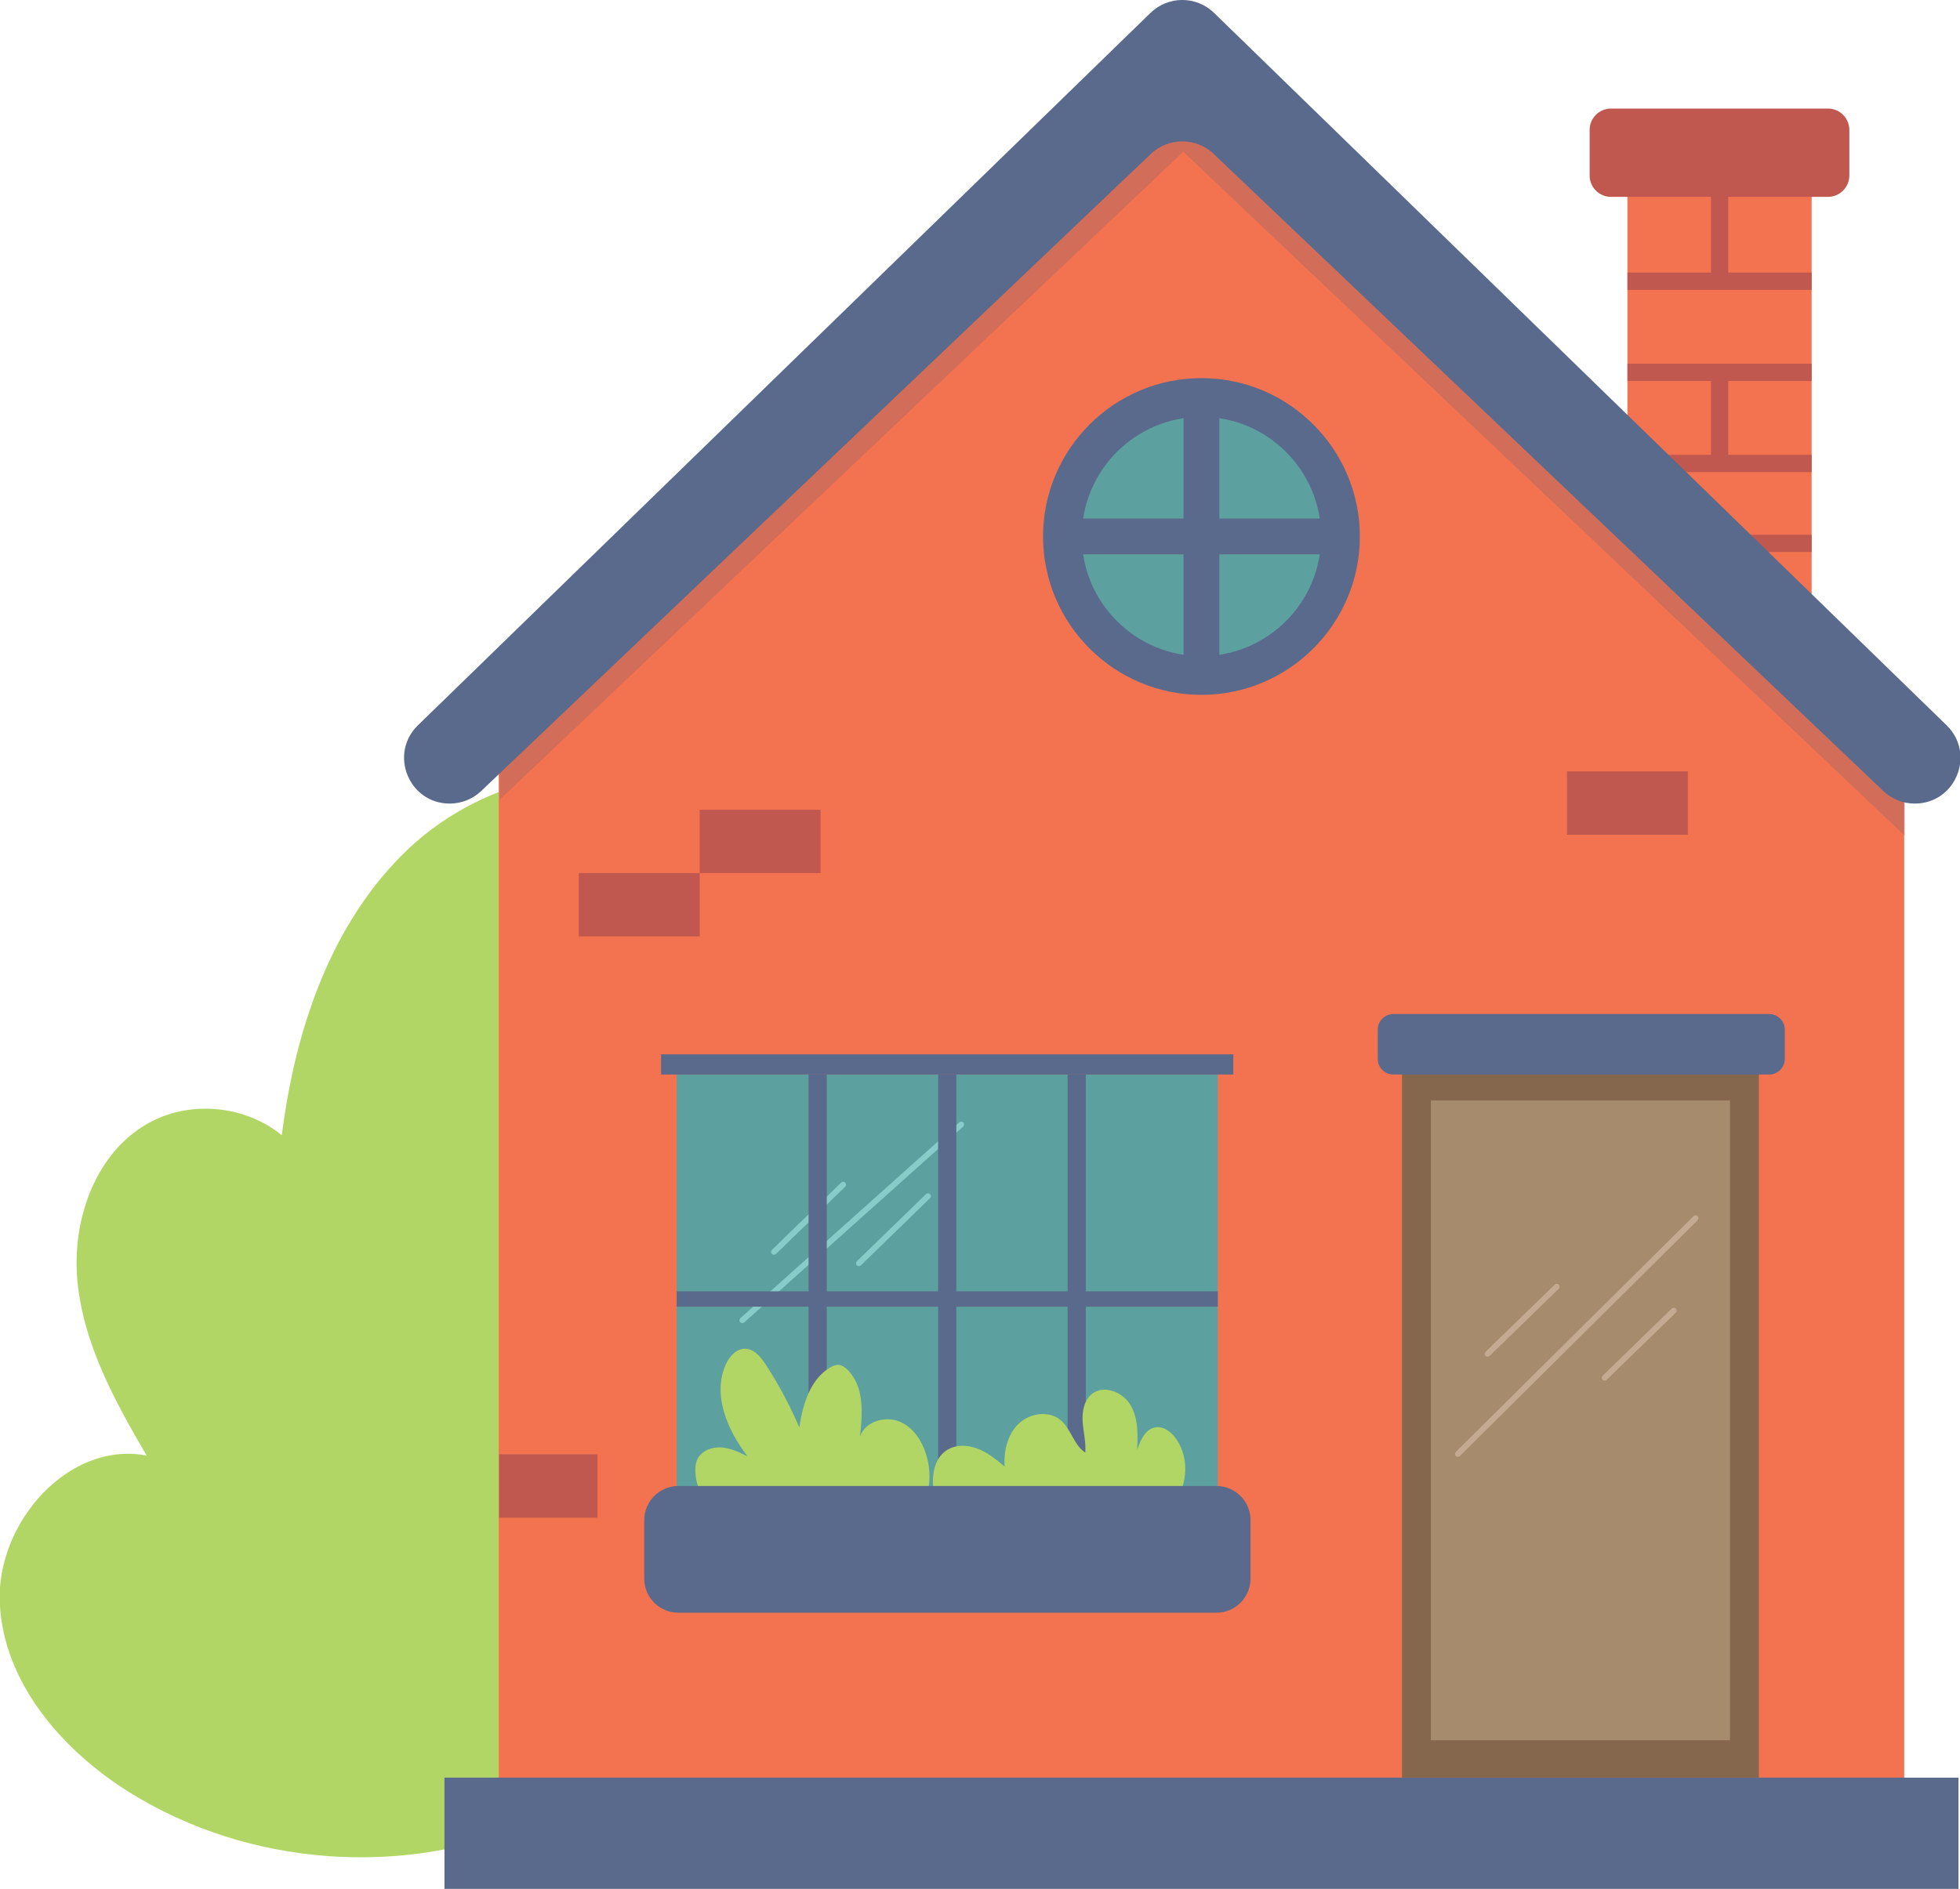 <?xml version="1.0" encoding="UTF-8" standalone="no"?>
<!-- Created with Inkscape (http://www.inkscape.org/) -->

<svg
   xmlns:dc="http://purl.org/dc/elements/1.1/"
   xmlns:cc="http://creativecommons.org/ns#"
   xmlns:rdf="http://www.w3.org/1999/02/22-rdf-syntax-ns#"
   xmlns:svg="http://www.w3.org/2000/svg"
   xmlns="http://www.w3.org/2000/svg"
   xmlns:sodipodi="http://sodipodi.sourceforge.net/DTD/sodipodi-0.dtd"
   xmlns:inkscape="http://www.inkscape.org/namespaces/inkscape"
   width="44.324mm"
   height="42.727mm"
   viewBox="0 0 44.324 42.727"
   version="1.1"
   id="svg8"
   inkscape:version="0.92.4 (5da689c313, 2019-01-14)"
   sodipodi:docname="red_house.svg">
  <defs
     id="defs2">
    <clipPath
       id="clipPath833"
       clipPathUnits="userSpaceOnUse">
      <path
         inkscape:connector-curvature="0"
         id="path831"
         d="M 0,500 H 500 V 0 H 0 Z" />
    </clipPath>
    <clipPath
       id="clipPath849"
       clipPathUnits="userSpaceOnUse">
      <path
         inkscape:connector-curvature="0"
         id="path847"
         d="m 211.409,242.44 h 80.307 v -25.166 h -80.307 z" />
    </clipPath>
    <clipPath
       id="clipPath869"
       clipPathUnits="userSpaceOnUse">
      <path
         inkscape:connector-curvature="0"
         id="path867"
         d="m 211.13,147.803 -12.827,-18.311 h 106.518 l -13.384,18.311 z" />
    </clipPath>
    <clipPath
       id="clipPath1905"
       clipPathUnits="userSpaceOnUse">
      <path
         inkscape:connector-curvature="0"
         id="path1903"
         d="M 0,500 H 500 V 0 H 0 Z" />
    </clipPath>
    <clipPath
       id="clipPath2085"
       clipPathUnits="userSpaceOnUse">
      <path
         inkscape:connector-curvature="0"
         id="path2083"
         d="M 71.495,167.616 H 156.461 V 82.204 H 71.495 Z" />
    </clipPath>
    <clipPath
       id="clipPath2101"
       clipPathUnits="userSpaceOnUse">
      <path
         inkscape:connector-curvature="0"
         id="path2099"
         d="M 64.034,186.826 H 156.461 V 169.13 H 64.034 Z" />
    </clipPath>
    <clipPath
       id="clipPath2131"
       clipPathUnits="userSpaceOnUse">
      <path
         inkscape:connector-curvature="0"
         id="path2129"
         d="m 121.814,145.558 h 17.155 v -1.796 h -17.155 z" />
    </clipPath>
    <clipPath
       id="clipPath2175"
       clipPathUnits="userSpaceOnUse">
      <path
         inkscape:connector-curvature="0"
         id="path2173"
         d="M 81.526,145.558 H 98.681 v -1.796 H 81.526 Z" />
    </clipPath>
    <clipPath
       id="clipPath2219"
       clipPathUnits="userSpaceOnUse">
      <path
         inkscape:connector-curvature="0"
         id="path2217"
         d="m 121.814,106.166 h 17.155 v -1.796 h -17.155 z" />
    </clipPath>
    <clipPath
       id="clipPath2263"
       clipPathUnits="userSpaceOnUse">
      <path
         inkscape:connector-curvature="0"
         id="path2261"
         d="M 81.526,106.166 H 98.681 V 104.37 H 81.526 Z" />
    </clipPath>
    <clipPath
       id="clipPath2313"
       clipPathUnits="userSpaceOnUse">
      <path
         inkscape:connector-curvature="0"
         id="path2311"
         d="M 48.537,165.648 H 91.34 V 138.18 H 48.537 Z" />
    </clipPath>
    <clipPath
       id="clipPath2337"
       clipPathUnits="userSpaceOnUse">
      <path
         inkscape:connector-curvature="0"
         id="path2335"
         d="m 81.293,111.767 h 6.661 v -3.489 H 81.293 Z" />
    </clipPath>
    <clipPath
       id="clipPath2351"
       clipPathUnits="userSpaceOnUse">
      <path
         inkscape:connector-curvature="0"
         id="path2349"
         d="m 87.12,107.68 h 4.219 v -3.489 H 87.12 Z" />
    </clipPath>
    <clipPath
       id="clipPath2365"
       clipPathUnits="userSpaceOnUse">
      <path
         inkscape:connector-curvature="0"
         id="path2363"
         d="m 48.579,95.241 h 4.219 v -3.489 h -4.219 z" />
    </clipPath>
    <clipPath
       id="clipPath2379"
       clipPathUnits="userSpaceOnUse">
      <path
         inkscape:connector-curvature="0"
         id="path2377"
         d="m 77.442,141.708 h 5.505 v -3.49 h -5.505 z" />
    </clipPath>
    <clipPath
       id="clipPath2395"
       clipPathUnits="userSpaceOnUse">
      <path
         inkscape:connector-curvature="0"
         id="path2393"
         d="m 61.382,120.144 h 17.155 v -1.796 H 61.382 Z" />
    </clipPath>
    <clipPath
       id="clipPath2437"
       clipPathUnits="userSpaceOnUse">
      <path
         inkscape:connector-curvature="0"
         id="path2435"
         d="m 140.154,139.425 h 6.661 v -3.489 h -6.661 z" />
    </clipPath>
    <clipPath
       id="clipPath2451"
       clipPathUnits="userSpaceOnUse">
      <path
         inkscape:connector-curvature="0"
         id="path2449"
         d="m 151.774,136.019 h 4.339 v -3.489 h -4.339 z" />
    </clipPath>
    <clipPath
       id="clipPath2465"
       clipPathUnits="userSpaceOnUse">
      <path
         inkscape:connector-curvature="0"
         id="path2463"
         d="m 146.815,143.956 h 6.661 v -3.49 h -6.661 z" />
    </clipPath>
    <clipPath
       id="clipPath2521"
       clipPathUnits="userSpaceOnUse">
      <path
         inkscape:connector-curvature="0"
         id="path2519"
         d="m 343.753,176.953 h 47.054 v -6.92 h -47.054 z" />
    </clipPath>
    <clipPath
       id="clipPath2623"
       clipPathUnits="userSpaceOnUse">
      <path
         inkscape:connector-curvature="0"
         id="path2621"
         d="m 342.288,215.549 -3.352,-37.911 h 67.32 l -3.311,37.911 z" />
    </clipPath>
    <clipPath
       id="clipPath3659"
       clipPathUnits="userSpaceOnUse">
      <path
         inkscape:connector-curvature="0"
         id="path3657"
         d="M 0,500 H 500 V 0 H 0 Z" />
    </clipPath>
    <clipPath
       id="clipPath3669"
       clipPathUnits="userSpaceOnUse">
      <path
         inkscape:connector-curvature="0"
         id="path3667"
         d="m 390.807,189.002 h 60.657 v -6.92 h -60.657 z" />
    </clipPath>
    <clipPath
       id="clipPath3739"
       clipPathUnits="userSpaceOnUse">
      <path
         inkscape:connector-curvature="0"
         id="path3737"
         d="m 390.807,91.044 h 60.657 v -8.239 h -60.657 z" />
    </clipPath>
    <clipPath
       id="clipPath3899"
       clipPathUnits="userSpaceOnUse">
      <path
         inkscape:connector-curvature="0"
         id="path3897"
         d="m 390.807,226.314 -3.352,-37.91 h 67.32 l -3.311,37.91 z" />
    </clipPath>
    <clipPath
       id="clipPath4935"
       clipPathUnits="userSpaceOnUse">
      <path
         inkscape:connector-curvature="0"
         id="path4933"
         d="M 0,500 H 500 V 0 H 0 Z" />
    </clipPath>
    <clipPath
       id="clipPath4989"
       clipPathUnits="userSpaceOnUse">
      <path
         inkscape:connector-curvature="0"
         id="path4987"
         d="M 61.04,399.995 H 152.367 V 347.039 H 61.04 Z" />
    </clipPath>
    <clipPath
       id="clipPath5103"
       clipPathUnits="userSpaceOnUse">
      <path
         inkscape:connector-curvature="0"
         id="path5101"
         d="M 201.576,344.489 H 325.067 V 333.855 H 201.576 Z" />
    </clipPath>
    <clipPath
       id="clipPath5119"
       clipPathUnits="userSpaceOnUse">
      <path
         inkscape:connector-curvature="0"
         id="path5117"
         d="m 234.008,381.992 -20.38,-23.215 -12.051,-19.937 h 133.712 l -29.241,43.152 z" />
    </clipPath>
    <clipPath
       id="clipPath6155"
       clipPathUnits="userSpaceOnUse">
      <path
         inkscape:connector-curvature="0"
         id="path6153"
         d="M 0,500 H 500 V 0 H 0 Z" />
    </clipPath>
    <clipPath
       id="clipPath6167"
       clipPathUnits="userSpaceOnUse">
      <path
         inkscape:connector-curvature="0"
         id="path6165"
         d="m 190.412,361.834 h 40.937 v -26.982 h -40.937 z" />
    </clipPath>
    <clipPath
       id="clipPath6289"
       clipPathUnits="userSpaceOnUse">
      <path
         inkscape:connector-curvature="0"
         id="path6287"
         d="m 190.526,332.303 h 40.824 v -5.498 h -40.824 z" />
    </clipPath>
    <clipPath
       id="clipPath6355"
       clipPathUnits="userSpaceOnUse">
      <path
         inkscape:connector-curvature="0"
         id="path6353"
         d="m 416.971,407.604 -1.879,-35.784 h 42.437 v 35.784 z" />
    </clipPath>
    <clipPath
       id="clipPath7391"
       clipPathUnits="userSpaceOnUse">
      <path
         inkscape:connector-curvature="0"
         id="path7389"
         d="M 0,500 H 500 V 0 H 0 Z" />
    </clipPath>
    <clipPath
       id="clipPath7547"
       clipPathUnits="userSpaceOnUse">
      <path
         inkscape:connector-curvature="0"
         id="path7545"
         d="m 377.205,408.939 h 80.958 v -43.623 h -80.958 z" />
    </clipPath>
    <clipPath
       id="clipPath7643"
       clipPathUnits="userSpaceOnUse">
      <path
         inkscape:connector-curvature="0"
         id="path7641"
         d="M 0,500 H 500 V 0 H 0 Z" />
    </clipPath>
  </defs>
  <sodipodi:namedview
     id="base"
     pagecolor="#ffffff"
     bordercolor="#666666"
     borderopacity="1.0"
     inkscape:pageopacity="0.0"
     inkscape:pageshadow="2"
     inkscape:zoom="1.8101934"
     inkscape:cx="-73.474423"
     inkscape:cy="63.648195"
     inkscape:document-units="mm"
     inkscape:current-layer="layer1"
     showgrid="false"
     inkscape:window-width="1920"
     inkscape:window-height="1027"
     inkscape:window-x="-8"
     inkscape:window-y="-8"
     inkscape:window-maximized="1" />
  <g
     inkscape:label="Calque 1"
     inkscape:groupmode="layer"
     id="layer1"
     transform="translate(-23.349,-95.61)">
    <g
       id="g14871">
      <g
         transform="matrix(0.353,0,0,-0.353,35.348,136.85)"
         id="g4957">
        <path
           inkscape:connector-curvature="0"
           id="path4959"
           style="fill:#b1d665;fill-opacity:1;fill-rule:nonzero;stroke:none"
           d="m 0,0 c -8.21,-3.51 -18.113,-2.749 -25.69,1.973 -4.336,2.702 -8.088,7.051 -8.316,12.154 -0.229,5.104 4.394,10.396 9.41,9.428 -2.034,3.471 -4.029,7.119 -4.43,11.122 -0.401,4.004 1.19,8.475 4.773,10.305 2.628,1.342 6.035,0.972 8.314,-0.902 0.853,6.774 3.156,13.669 8.116,18.359 4.96,4.691 13.025,6.519 18.802,2.882 5.178,-3.26 7.234,-9.695 8.624,-15.653 1.807,-7.747 3.14,-15.605 3.99,-23.514 0.506,-4.714 0.586,-10.149 -2.875,-13.39" />
      </g>
      <path
         inkscape:connector-curvature="0"
         id="path4961"
         style="fill:#f37350;fill-opacity:1;fill-rule:nonzero;stroke:none;stroke-width:0.353"
         d="M 64.318,109.956 H 60.152 V 99.542 h 4.166 z" />
      <g
         transform="matrix(0.353,0,0,-0.353,64.687,100.063)"
         id="g4963">
        <path
           inkscape:connector-curvature="0"
           id="path4965"
           style="fill:#c0584f;fill-opacity:1;fill-rule:nonzero;stroke:none"
           d="m 0,0 h -13.899 c -0.756,0 -1.369,0.613 -1.369,1.368 V 4.29 c 0,0.755 0.613,1.368 1.369,1.368 H 0 c 0.756,0 1.369,-0.613 1.369,-1.368 V 1.368 C 1.369,0.613 0.756,0 0,0" />
      </g>
      <path
         inkscape:connector-curvature="0"
         id="path4967"
         style="fill:#c0584f;fill-opacity:1;fill-rule:nonzero;stroke:none;stroke-width:0.353"
         d="m 64.318,102.167 h -4.166 v -0.391 h 4.166 z" />
      <path
         inkscape:connector-curvature="0"
         id="path4969"
         style="fill:#c0584f;fill-opacity:1;fill-rule:nonzero;stroke:none;stroke-width:0.353"
         d="m 62.431,101.972 h -0.391 v -2.463 h 0.391 z" />
      <path
         inkscape:connector-curvature="0"
         id="path4971"
         style="fill:#c0584f;fill-opacity:1;fill-rule:nonzero;stroke:none;stroke-width:0.353"
         d="m 62.431,106.181 h -0.391 v -2.311 h 0.391 z" />
      <path
         inkscape:connector-curvature="0"
         id="path4973"
         style="fill:#c0584f;fill-opacity:1;fill-rule:nonzero;stroke:none;stroke-width:0.353"
         d="m 64.318,104.228 h -4.166 v -0.391 h 4.166 z" />
      <path
         inkscape:connector-curvature="0"
         id="path4975"
         style="fill:#c0584f;fill-opacity:1;fill-rule:nonzero;stroke:none;stroke-width:0.353"
         d="m 64.318,106.289 h -4.166 v -0.391 h 4.166 z" />
      <path
         inkscape:connector-curvature="0"
         id="path4977"
         style="fill:#c0584f;fill-opacity:1;fill-rule:nonzero;stroke:none;stroke-width:0.353"
         d="M 64.318,108.096 H 60.152 V 107.706 H 64.318 Z" />
      <g
         transform="matrix(0.353,0,0,-0.353,49.651,96.938)"
         id="g4979">
        <path
           inkscape:connector-curvature="0"
           id="path4981"
           style="fill:#f37350;fill-opacity:1;fill-rule:nonzero;stroke:none"
           d="m 0,0 -42.56,-42.365 v -12.004 -55.845 h 90.04 v 55.845 7.995 z" />
      </g>
      <g
         transform="matrix(0.353,0,0,-0.353,13.103,237.028)"
         id="g4983">
        <g
           id="g4985" />
        <g
           id="g4997">
          <g
             style="opacity:0.2"
             id="g4995"
             clip-path="url(#clipPath4989)">
            <g
               id="g4993"
               transform="translate(104.831,399.995)">
              <path
                 inkscape:connector-curvature="0"
                 id="path4991"
                 style="fill:#4c5777;fill-opacity:1;fill-rule:nonzero;stroke:none"
                 d="m 0,0 -43.79,-43.667 v -6.951 L 0,-9.103 46.25,-52.956 v 4.368 c 1.165,0 1.728,1.426 0.877,2.221 z" />
            </g>
          </g>
        </g>
      </g>
      <path
         inkscape:connector-curvature="0"
         id="path4999"
         style="fill:#5a6a8c;fill-opacity:1;fill-rule:nonzero;stroke:none;stroke-width:0.353"
         d="M 67.638,135.819 H 33.4 v 2.517 h 34.238 z" />
      <path
         inkscape:connector-curvature="0"
         id="path5001"
         style="fill:#5ca09f;fill-opacity:1;fill-rule:nonzero;stroke:none;stroke-width:0.353"
         d="M 50.888,130.069 H 38.651 v -10.154 h 12.237 z" />
      <path
         inkscape:connector-curvature="0"
         id="path5003"
         style="fill:#85674d;fill-opacity:1;fill-rule:nonzero;stroke:none;stroke-width:0.353"
         d="m 63.125,135.819 h -8.071 v -16.359 h 8.071 z" />
      <path
         inkscape:connector-curvature="0"
         id="path5005"
         style="fill:#a68b6d;fill-opacity:1;fill-rule:nonzero;stroke:none;stroke-width:0.353"
         d="m 62.471,134.973 h -6.764 v -14.472 h 6.764 z" />
      <g
         transform="matrix(0.353,0,0,-0.353,63.358,119.915)"
         id="g5007">
        <path
           inkscape:connector-curvature="0"
           id="path5009"
           style="fill:#5a6a8c;fill-opacity:1;fill-rule:nonzero;stroke:none"
           d="m 0,0 h -24.078 c -0.552,0 -1,0.448 -1,1 v 1.875 c 0,0.552 0.448,1 1,1 H 0 c 0.552,0 1,-0.448 1,-1 V 1 C 1,0.448 0.552,0 0,0" />
      </g>
      <g
         transform="matrix(0.353,0,0,-0.353,49.366,95.902)"
         id="g5011">
        <path
           inkscape:connector-curvature="0"
           id="path5013"
           style="fill:#5a6a8c;fill-opacity:1;fill-rule:nonzero;stroke:none"
           d="m 0,0 -46.927,-45.647 c -1.88,-1.829 -0.586,-5.018 2.038,-5.018 0.75,0 1.471,0.289 2.014,0.806 L 0.023,-9.038 c 1.128,1.074 2.901,1.074 4.029,0 L 46.95,-49.859 c 0.543,-0.517 1.264,-0.806 2.014,-0.806 2.624,0 3.919,3.189 2.038,5.018 L 4.076,0 C 2.941,1.104 1.134,1.104 0,0" />
      </g>
      <path
         inkscape:connector-curvature="0"
         id="path5015"
         style="fill:#c0584f;fill-opacity:1;fill-rule:nonzero;stroke:none;stroke-width:0.353"
         d="m 39.172,116.791 h -2.734 v -1.432 h 2.734 z" />
      <path
         inkscape:connector-curvature="0"
         id="path5017"
         style="fill:#c0584f;fill-opacity:1;fill-rule:nonzero;stroke:none;stroke-width:0.353"
         d="m 61.519,114.491 h -2.734 v -1.432 h 2.734 z" />
      <path
         inkscape:connector-curvature="0"
         id="path5019"
         style="fill:#c0584f;fill-opacity:1;fill-rule:nonzero;stroke:none;stroke-width:0.353"
         d="m 41.905,115.359 h -2.734 v -1.432 h 2.734 z" />
      <path
         inkscape:connector-curvature="0"
         id="path5021"
         style="fill:#c0584f;fill-opacity:1;fill-rule:nonzero;stroke:none;stroke-width:0.353"
         d="m 36.861,129.939 h -2.224 v -1.432 h 2.224 z" />
      <path
         inkscape:connector-curvature="0"
         id="path5023"
         style="fill:#5a6a8c;fill-opacity:1;fill-rule:nonzero;stroke:none;stroke-width:0.353"
         d="M 51.24,119.915 H 38.298 v -0.456 h 12.942 z" />
      <g
         transform="matrix(0.353,0,0,-0.353,56.99,126.299)"
         id="g5025">
        <path
           inkscape:connector-curvature="0"
           id="path5027"
           style="fill:#c4aa90;fill-opacity:1;fill-rule:nonzero;stroke:none"
           d="m 0,0 c -0.048,0 -0.096,0.019 -0.132,0.056 -0.071,0.073 -0.069,0.19 0.004,0.261 L 4.3,4.622 C 4.373,4.693 4.49,4.691 4.561,4.619 4.632,4.545 4.63,4.429 4.557,4.357 L 0.129,0.052 C 0.093,0.018 0.046,0 0,0" />
      </g>
      <g
         transform="matrix(0.353,0,0,-0.353,40.853,123.992)"
         id="g5029">
        <path
           inkscape:connector-curvature="0"
           id="path5031"
           style="fill:#87ccc9;fill-opacity:1;fill-rule:nonzero;stroke:none"
           d="m 0,0 c -0.048,0 -0.096,0.019 -0.132,0.056 -0.072,0.073 -0.07,0.19 0.003,0.261 L 4.299,4.622 C 4.373,4.693 4.489,4.691 4.56,4.619 4.631,4.545 4.63,4.429 4.557,4.357 L 0.128,0.052 C 0.093,0.018 0.046,0 0,0" />
      </g>
      <g
         transform="matrix(0.353,0,0,-0.353,42.772,124.251)"
         id="g5033">
        <path
           inkscape:connector-curvature="0"
           id="path5035"
           style="fill:#87ccc9;fill-opacity:1;fill-rule:nonzero;stroke:none"
           d="m 0,0 c -0.048,0 -0.096,0.019 -0.132,0.056 -0.071,0.073 -0.07,0.19 0.003,0.261 L 4.299,4.622 C 4.373,4.693 4.49,4.691 4.561,4.618 4.631,4.545 4.63,4.428 4.557,4.357 L 0.128,0.052 C 0.093,0.017 0.046,0 0,0" />
      </g>
      <g
         transform="matrix(0.353,0,0,-0.353,40.136,125.539)"
         id="g5037">
        <path
           inkscape:connector-curvature="0"
           id="path5039"
           style="fill:#87ccc9;fill-opacity:1;fill-rule:nonzero;stroke:none"
           d="m 0,0 c -0.05,0 -0.101,0.021 -0.137,0.062 -0.068,0.076 -0.062,0.192 0.014,0.26 L 13.9,12.869 c 0.076,0.068 0.193,0.061 0.26,-0.015 0.068,-0.076 0.062,-0.192 -0.014,-0.26 L 0.123,0.047 C 0.088,0.016 0.044,0 0,0" />
      </g>
      <g
         transform="matrix(0.353,0,0,-0.353,59.637,126.84)"
         id="g5041">
        <path
           inkscape:connector-curvature="0"
           id="path5043"
           style="fill:#c4aa90;fill-opacity:1;fill-rule:nonzero;stroke:none"
           d="m 0,0 c -0.048,0 -0.096,0.019 -0.132,0.056 -0.071,0.073 -0.07,0.19 0.003,0.26 L 4.299,4.622 C 4.373,4.693 4.489,4.691 4.561,4.618 4.631,4.545 4.63,4.428 4.557,4.357 L 0.128,0.052 C 0.093,0.017 0.046,0 0,0" />
      </g>
      <g
         transform="matrix(0.353,0,0,-0.353,56.318,128.562)"
         id="g5045">
        <path
           inkscape:connector-curvature="0"
           id="path5047"
           style="fill:#c4aa90;fill-opacity:1;fill-rule:nonzero;stroke:none"
           d="m 0,0 c -0.047,0 -0.095,0.019 -0.131,0.055 -0.072,0.072 -0.071,0.189 0.001,0.261 l 15.229,15.105 c 0.072,0.072 0.189,0.072 0.261,-10e-4 0.072,-0.072 0.071,-0.189 -10e-4,-0.261 L 0.13,0.053 C 0.094,0.018 0.047,0 0,0" />
      </g>
      <path
         inkscape:connector-curvature="0"
         id="path5049"
         style="fill:#5a6a8c;fill-opacity:1;fill-rule:nonzero;stroke:none;stroke-width:0.353"
         d="m 42.046,129.223 h -0.412 v -9.308 h 0.412 z" />
      <path
         inkscape:connector-curvature="0"
         id="path5051"
         style="fill:#5a6a8c;fill-opacity:1;fill-rule:nonzero;stroke:none;stroke-width:0.353"
         d="m 44.976,129.223 h -0.412 v -9.308 h 0.412 z" />
      <path
         inkscape:connector-curvature="0"
         id="path5053"
         style="fill:#5a6a8c;fill-opacity:1;fill-rule:nonzero;stroke:none;stroke-width:0.353"
         d="m 47.904,129.223 h -0.412 v -9.308 h 0.412 z" />
      <path
         inkscape:connector-curvature="0"
         id="path5055"
         style="fill:#5a6a8c;fill-opacity:1;fill-rule:nonzero;stroke:none;stroke-width:0.353"
         d="M 50.888,124.819 H 38.651 v 0.347 h 12.237 z" />
      <g
         transform="matrix(0.353,0,0,-0.353,53.643,107.743)"
         id="g5057">
        <path
           inkscape:connector-curvature="0"
           id="path5059"
           style="fill:#5ca09f;fill-opacity:1;fill-rule:nonzero;stroke:none"
           d="m 0,0 c 0,-4.891 -3.965,-8.856 -8.856,-8.856 -4.892,0 -8.857,3.965 -8.857,8.856 0,4.892 3.965,8.856 8.857,8.856 C -3.965,8.856 0,4.892 0,0" />
      </g>
      <g
         transform="matrix(0.353,0,0,-0.353,50.519,105.039)"
         id="g5061">
        <path
           inkscape:connector-curvature="0"
           id="path5063"
           style="fill:#5a6a8c;fill-opacity:1;fill-rule:nonzero;stroke:none"
           d="m 0,0 c -4.227,0 -7.666,-3.439 -7.666,-7.666 0,-4.227 3.439,-7.666 7.666,-7.666 4.227,0 7.666,3.439 7.666,7.666 C 7.666,-3.439 4.227,0 0,0 m 0,-17.814 c -5.596,0 -10.148,4.552 -10.148,10.148 0,5.596 4.552,10.148 10.148,10.148 5.596,0 10.148,-4.552 10.148,-10.148 0,-5.596 -4.552,-10.148 -10.148,-10.148" />
      </g>
      <path
         inkscape:connector-curvature="0"
         id="path5065"
         style="fill:#5a6a8c;fill-opacity:1;fill-rule:nonzero;stroke:none;stroke-width:0.353"
         d="m 50.923,110.721 h -0.809 v -5.956 h 0.809 z" />
      <path
         inkscape:connector-curvature="0"
         id="path5067"
         style="fill:#5a6a8c;fill-opacity:1;fill-rule:nonzero;stroke:none;stroke-width:0.353"
         d="m 47.541,107.339 h 5.956 v 0.809 h -5.956 z" />
      <g
         transform="matrix(0.353,0,0,-0.353,40.108,130.121)"
         id="g5069">
        <path
           inkscape:connector-curvature="0"
           id="path5071"
           style="fill:#b1d665;fill-opacity:1;fill-rule:nonzero;stroke:none"
           d="m 0,0 c -1.58,0.331 -2.844,1.806 -2.929,3.418 -0.015,0.28 0.004,0.569 0.121,0.824 0.253,0.548 0.914,0.81 1.516,0.776 0.602,-0.035 1.161,-0.305 1.703,-0.57 -1.29,1.677 -2.259,3.941 -1.396,5.872 0.229,0.514 0.666,1.019 1.23,1.02 C 0.838,11.341 1.274,10.8 1.597,10.302 2.42,9.032 3.135,7.691 3.729,6.299 3.951,7.757 4.41,9.343 5.666,10.116 5.85,10.23 6.061,10.325 6.276,10.3 6.481,10.276 6.658,10.147 6.806,10.003 7.894,8.952 7.794,7.21 7.616,5.708 c 0.33,1 1.688,1.374 2.638,0.92 C 11.206,6.174 11.76,5.14 11.971,4.107 12.14,3.28 12.12,2.385 11.734,1.634 11.348,0.883 10.544,0.314 9.702,0.371" />
      </g>
      <g
         transform="matrix(0.353,0,0,-0.353,44.681,129.697)"
         id="g5073">
        <path
           inkscape:connector-curvature="0"
           id="path5075"
           style="fill:#b1d665;fill-opacity:1;fill-rule:nonzero;stroke:none"
           d="M 0,0 C -0.285,-0.066 -0.474,0.286 -0.54,0.571 -0.794,1.67 -0.719,3.039 0.232,3.645 0.812,4.014 1.576,3.981 2.215,3.729 2.855,3.478 3.397,3.034 3.927,2.597 3.863,3.585 4.113,4.642 4.824,5.331 5.536,6.019 6.768,6.201 7.522,5.561 8.189,4.995 8.359,3.962 9.095,3.487 9.151,4.145 8.972,4.798 8.928,5.457 c -0.043,0.659 0.089,1.396 0.611,1.8 0.769,0.596 1.977,0.098 2.464,-0.742 0.489,-0.841 0.461,-1.873 0.421,-2.844 0.205,0.608 0.514,1.311 1.146,1.428 0.542,0.1 1.053,-0.305 1.365,-0.76 0.892,-1.305 0.714,-3.235 -0.402,-4.354" />
      </g>
      <g
         transform="matrix(0.353,0,0,-0.353,38.689,129.223)"
         id="g5077">
        <path
           inkscape:connector-curvature="0"
           id="path5079"
           style="fill:#5a6a8c;fill-opacity:1;fill-rule:nonzero;stroke:none"
           d="m 0,0 h 34.473 c 1.206,0 2.183,-0.978 2.183,-2.183 v -3.752 c 0,-1.206 -0.977,-2.183 -2.183,-2.183 L 0,-8.118 c -1.206,0 -2.183,0.977 -2.183,2.183 v 3.752 C -2.183,-0.978 -1.206,0 0,0" />
      </g>
    </g>
  </g>
</svg>
